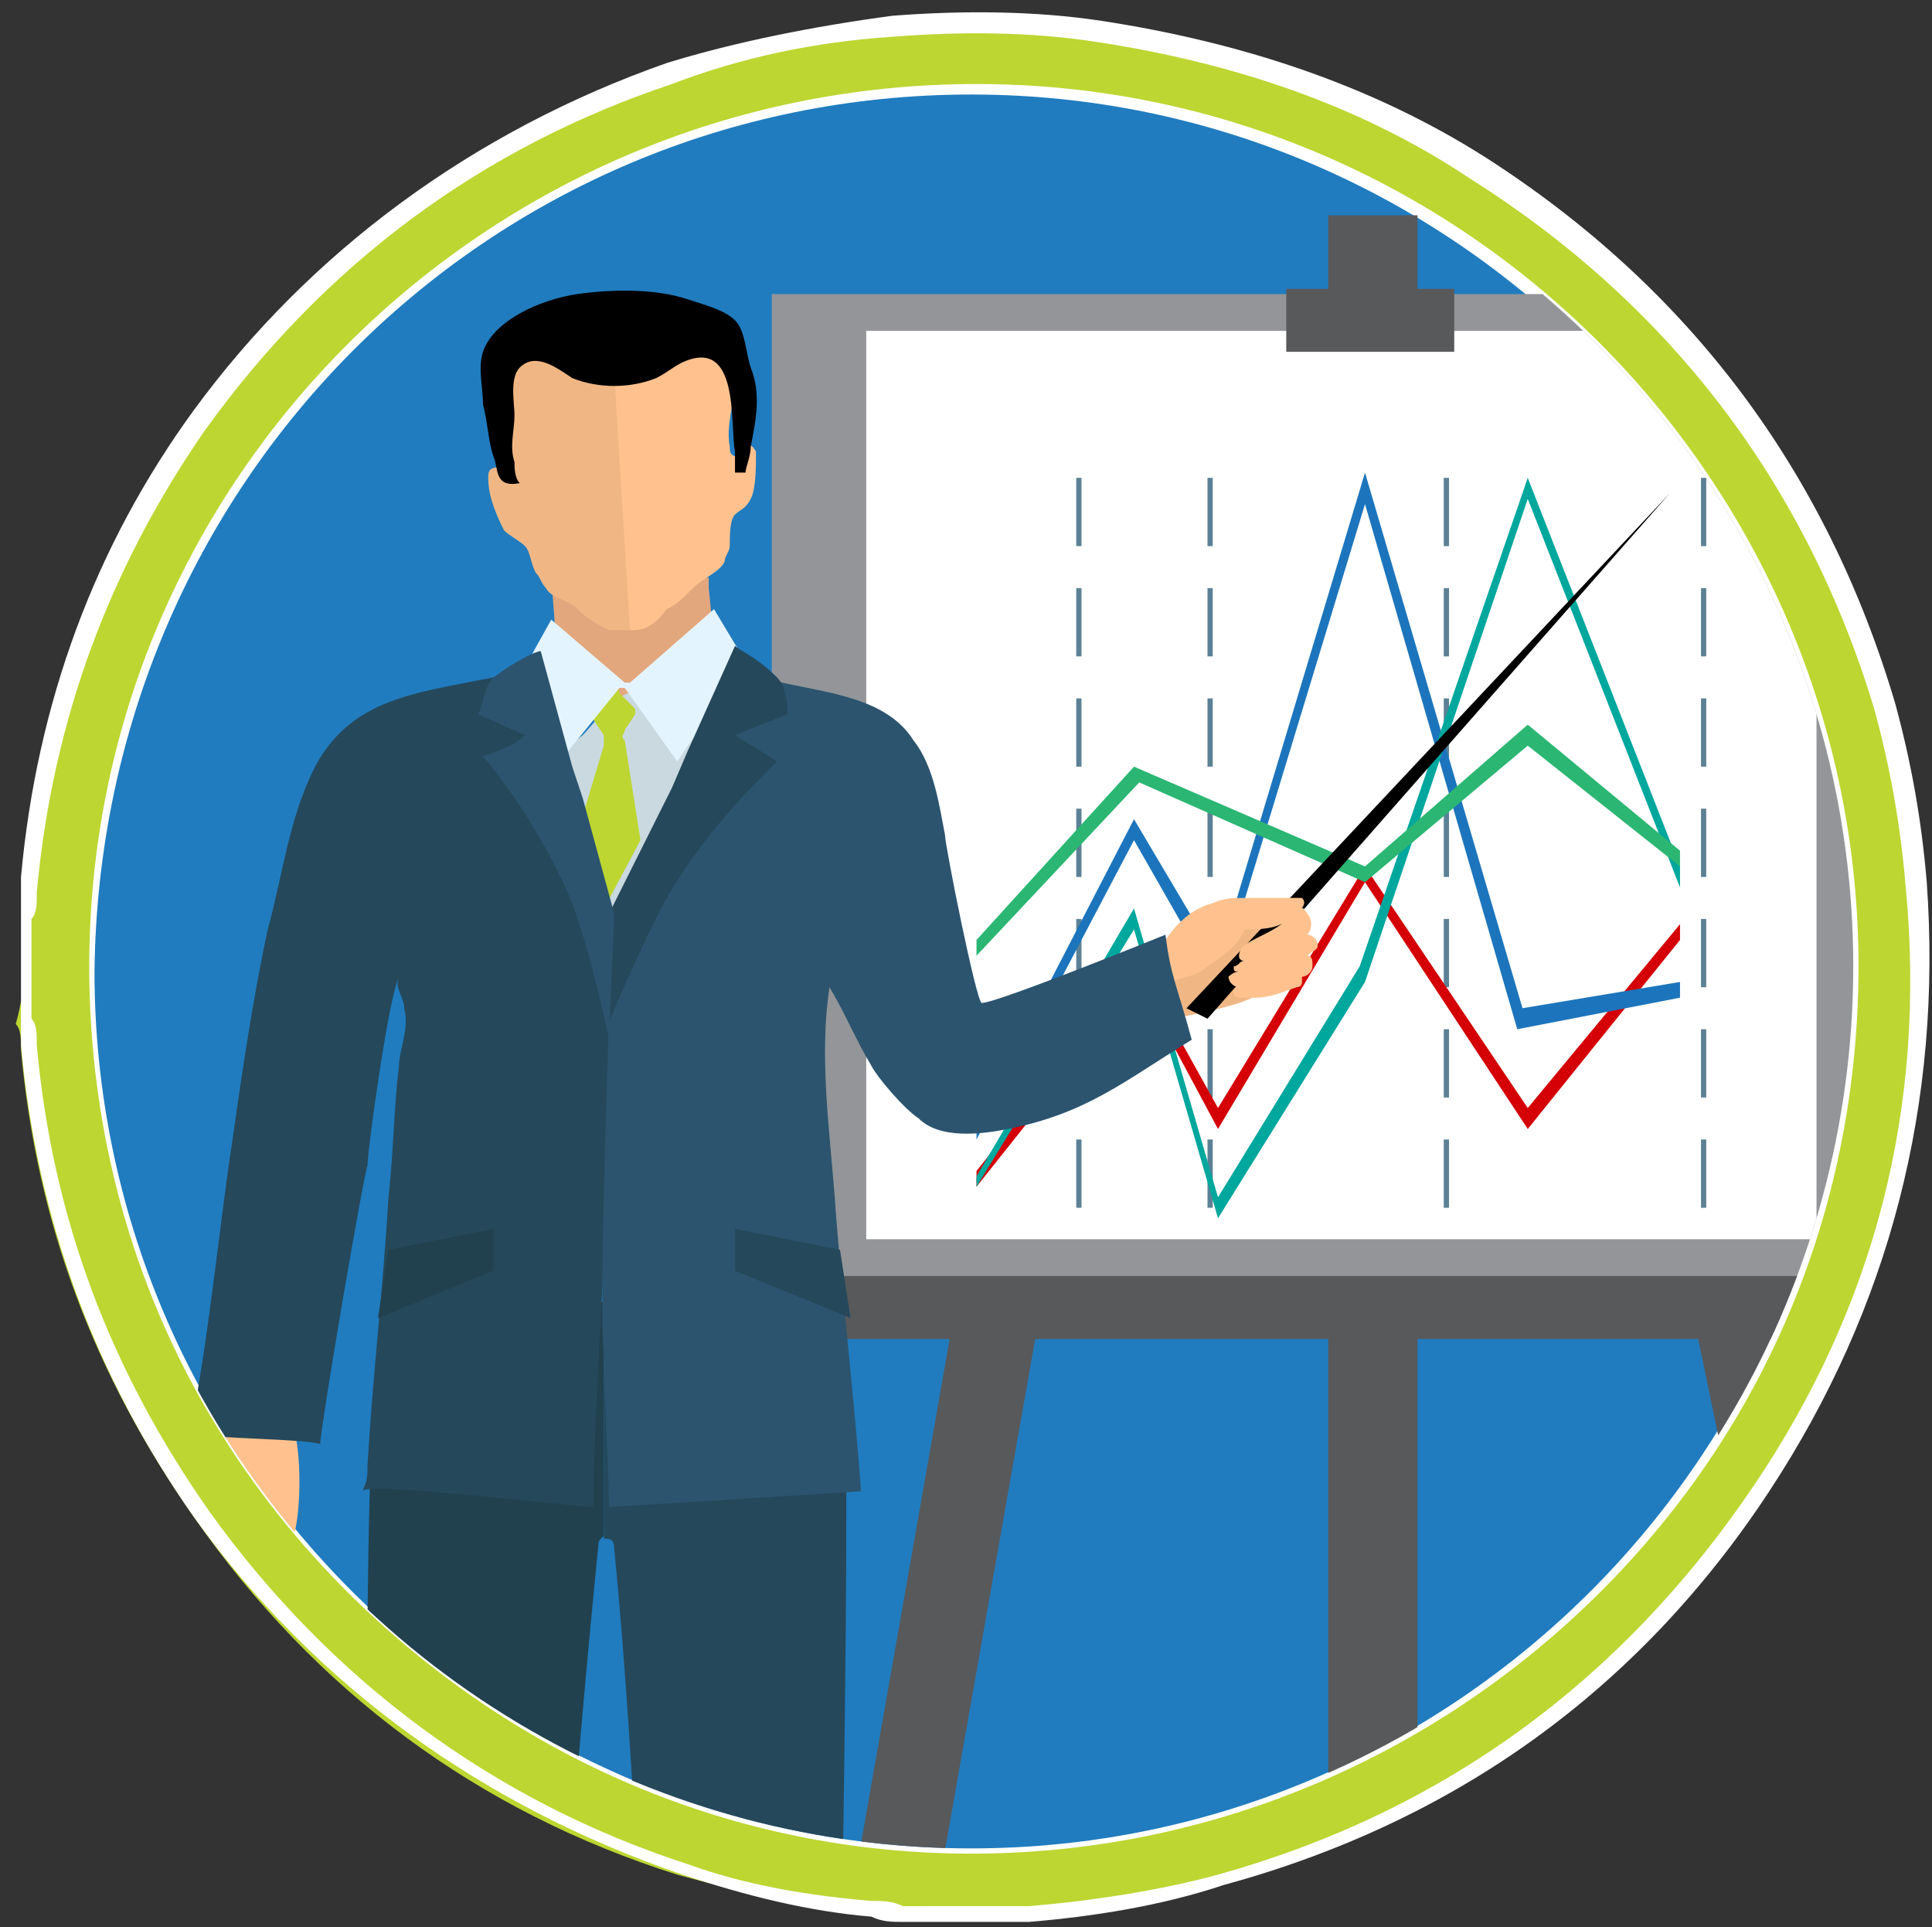 <?xml version="1.0" encoding="utf-8"?>
<!-- Generator: Adobe Illustrator 23.0.1, SVG Export Plug-In . SVG Version: 6.00 Build 0)  -->
<svg version="1.1" id="Layer_1" xmlns="http://www.w3.org/2000/svg" xmlns:xlink="http://www.w3.org/1999/xlink" x="0px" y="0px"
	 viewBox="0 0 36.8 36.7" style="enable-background:new 0 0 36.8 36.7;" xml:space="preserve">
<rect x="0" y="0" width="36.8" height="36.7" fill="#333333" stroke="none"/>
<style type="text/css">
	.st0{fill:#BDD631;}
	.st1{fill:#FFFFFF;}
	.st2{fill:#207CBF;}
	.st3{clip-path:url(#SVGID_2_);}
	.st4{fill:#58595B;}
	.st5{fill:#939598;}
	.st6{fill:#5C8195;}
	.st7{fill:#D40006;}
	.st8{fill:#1C75BC;}
	.st9{fill:#00A79D;}
	.st10{fill:#2BB673;}
	.st11{fill:#F0B784;}
	.st12{fill:#FFC28E;}
	.st13{fill:#2B2B2B;}
	.st14{fill:#21414F;}
	.st15{fill:#25485B;}
	.st16{fill:#E2A77D;}
	.st17{fill:#2C546F;}
	.st18{fill:#CAD9E0;}
	.st19{fill:#E4F4FF;}
</style>
<desc>Created with sketchtool.</desc>
<g>
	<g>
		<path class="st0" d="M0.5,17.5c0.1-0.2,0-0.4,0.1-0.5c0.3-3.2,1.4-6.2,3.2-8.8c2.3-3.2,5.3-5.4,9-6.7C14.2,1,15.6,0.7,17,0.6
			c1.3-0.1,2.6-0.1,3.9,0.1c2.6,0.3,5,1.2,7.2,2.6c3.9,2.5,6.4,5.9,7.7,10.3c0.3,1.1,0.5,2.2,0.6,3.4c0.3,4.2-0.6,8-3,11.5
			c-2.5,3.7-6,6.2-10.3,7.4c-1.2,0.3-2.4,0.5-3.7,0.6h-0.1c-0.6,0-1.3,0-1.9,0c0,0,0,0-0.1,0c-0.3,0-0.6,0-0.9-0.1
			c-1.2-0.1-2.4-0.4-3.5-0.7c-3.8-1.2-6.9-3.5-9.2-6.8c-1.9-2.7-3-5.6-3.3-8.9c0-0.2,0-0.4-0.1-0.5C0.5,18.8,0.5,18.1,0.5,17.5z
			 M18.5,1.8C9.3,1.8,1.9,9.2,1.9,18.4s7.5,16.7,16.7,16.7s16.7-7.5,16.7-16.7C35.2,9.2,27.7,1.8,18.5,1.8z"/>
		<path class="st1" d="M19.6,36.6h-2.2l0,0h-0.2c-0.2,0-0.4,0-0.6-0.1c-1.2-0.1-2.4-0.4-3.6-0.8c-3.8-1.3-7-3.6-9.3-6.8
			c-1.9-2.7-3-5.7-3.3-9c0-0.1,0-0.1,0-0.2s0-0.2,0-0.3v-0.1v-2.1c0-0.1,0-0.2,0-0.3c0-0.1,0-0.1,0-0.2c0.3-3.3,1.4-6.3,3.3-8.9
			c2.2-3,5.3-5.3,9-6.6C14,0.8,15.5,0.5,17,0.3c1.3-0.1,2.7-0.1,4,0.1c2.6,0.4,5.1,1.2,7.3,2.6c3.9,2.5,6.5,6,7.8,10.4
			c0.3,1.1,0.5,2.2,0.6,3.4c0.3,4.2-0.7,8.1-3,11.6c-2.5,3.8-6,6.3-10.4,7.5C22.1,36.3,20.8,36.5,19.6,36.6L19.6,36.6z M17.6,36.3
			h1.8c0,0,0.1,0,0.2,0c1.2-0.1,2.5-0.3,3.6-0.6c4.3-1.2,7.7-3.7,10.2-7.4c2.3-3.4,3.3-7.2,2.9-11.4c-0.1-1.2-0.3-2.3-0.6-3.4
			C34.4,9.2,31.8,5.8,28,3.4c-2.1-1.4-4.5-2.2-7.1-2.6c-1.3-0.2-2.6-0.2-3.9-0.1c-1.5,0.1-2.9,0.4-4.2,0.9C9.2,2.8,6.2,5,3.9,8.2
			C2.1,10.8,1,13.7,0.7,17v0.1c0,0.1,0,0.3-0.1,0.4v1.9c0.1,0.1,0.1,0.3,0.1,0.4v0.1C1,23.2,2.1,26.1,4,28.8
			c2.3,3.2,5.4,5.5,9.1,6.7c1.1,0.4,2.3,0.6,3.5,0.7c0.2,0,0.4,0,0.6,0.1h0.3H17.6z M18.5,35.3L18.5,35.3c-4.5,0-8.7-1.8-11.9-5
			s-4.9-7.4-4.9-11.9c0-9.3,7.6-16.8,16.9-16.8l0,0c9.3,0,16.8,7.6,16.8,16.8c0,4.5-1.7,8.7-4.9,11.9C27.3,33.5,23,35.3,18.5,35.3z
			 M18.5,2C9.4,2,2,9.4,2,18.4c0,4.4,1.7,8.5,4.8,11.6s7.3,4.9,11.7,4.9l0,0c4.4,0,8.6-1.7,11.7-4.9c3.1-3,4.8-7.2,4.8-11.5
			C35,9.4,27.6,2,18.5,2L18.5,2z"/>
	</g>
	<path class="st2" d="M18.5,1.8c9.2,0,16.6,7.5,16.7,16.7c0,9.2-7.5,16.7-16.7,16.7S1.8,27.7,1.8,18.5C1.9,9.2,9.3,1.8,18.5,1.8z"/>
</g>
<g>
	<defs>
		<circle id="SVGID_1_" cx="18.5" cy="18.4" r="16.8"/>
	</defs>
	<clipPath id="SVGID_2_">
		<use xlink:href="#SVGID_1_"  style="overflow:visible;"/>
	</clipPath>
	<g id="_x34__3_" class="st3">
		<g id="_x31_">
			<g>
				<rect x="25.3" y="4.1" class="st4" width="1.7" height="33.2"/>
				<g>
					<polygon class="st4" points="19.6,16.9 15.1,42.5 16.7,42.6 21.2,17.1 					"/>
					<polygon class="st4" points="30.6,17.1 35.9,42.6 37.5,42.4 32.2,16.9 					"/>
				</g>
				<rect x="14.7" y="5.6" class="st5" width="21.6" height="19.7"/>
				<rect x="16.5" y="6.3" class="st1" width="18.1" height="17.3"/>
				<rect x="14.2" y="24.3" class="st4" width="22.8" height="1.2"/>
				<rect x="24.5" y="5.5" class="st4" width="3.2" height="1.2"/>
			</g>
			<g>
				<g>
					<g>
						<g>
							<rect x="32.4" y="9.1" class="st6" width="0.1" height="1.3"/>
						</g>
						<g>
							<rect x="32.4" y="11.2" class="st6" width="0.1" height="1.3"/>
						</g>
						<g>
							<rect x="32.4" y="13.3" class="st6" width="0.1" height="1.3"/>
						</g>
						<g>
							<rect x="32.4" y="15.4" class="st6" width="0.1" height="1.3"/>
						</g>
						<g>
							<rect x="32.4" y="17.5" class="st6" width="0.1" height="1.3"/>
						</g>
						<g>
							<rect x="32.4" y="19.6" class="st6" width="0.1" height="1.3"/>
						</g>
						<g>
							<rect x="32.4" y="21.7" class="st6" width="0.1" height="1.3"/>
						</g>
					</g>
					<g>
						<g>
							<rect x="27.5" y="9.1" class="st6" width="0.1" height="1.3"/>
						</g>
						<g>
							<rect x="27.5" y="11.2" class="st6" width="0.1" height="1.3"/>
						</g>
						<g>
							<rect x="27.5" y="13.3" class="st6" width="0.1" height="1.3"/>
						</g>
						<g>
							<rect x="27.5" y="15.4" class="st6" width="0.1" height="1.3"/>
						</g>
						<g>
							<rect x="27.5" y="17.5" class="st6" width="0.1" height="1.3"/>
						</g>
						<g>
							<rect x="27.5" y="19.6" class="st6" width="0.1" height="1.3"/>
						</g>
						<g>
							<rect x="27.5" y="21.7" class="st6" width="0.1" height="1.3"/>
						</g>
					</g>
					<g>
						<g>
							<rect x="23" y="9.1" class="st6" width="0.1" height="1.3"/>
						</g>
						<g>
							<rect x="23" y="11.2" class="st6" width="0.1" height="1.3"/>
						</g>
						<g>
							<rect x="23" y="13.3" class="st6" width="0.1" height="1.3"/>
						</g>
						<g>
							<rect x="23" y="15.4" class="st6" width="0.1" height="1.3"/>
						</g>
						<g>
							<rect x="23" y="17.5" class="st6" width="0.1" height="1.3"/>
						</g>
						<g>
							<rect x="23" y="19.6" class="st6" width="0.1" height="1.3"/>
						</g>
						<g>
							<rect x="23" y="21.7" class="st6" width="0.1" height="1.3"/>
						</g>
					</g>
					<g>
						<g>
							<rect x="20.5" y="9.1" class="st6" width="0.1" height="1.3"/>
						</g>
						<g>
							<rect x="20.5" y="11.2" class="st6" width="0.1" height="1.3"/>
						</g>
						<g>
							<rect x="20.5" y="13.3" class="st6" width="0.1" height="1.3"/>
						</g>
						<g>
							<rect x="20.5" y="15.4" class="st6" width="0.1" height="1.3"/>
						</g>
						<g>
							<rect x="20.5" y="17.5" class="st6" width="0.1" height="1.3"/>
						</g>
						<g>
							<rect x="20.5" y="19.6" class="st6" width="0.1" height="1.3"/>
						</g>
						<g>
							<rect x="20.5" y="21.7" class="st6" width="0.1" height="1.3"/>
						</g>
					</g>
				</g>
				<g>
					<polygon class="st7" points="32,17.6 29.1,21.1 26,16.5 23.2,21.1 21.7,18.4 18.6,22.3 18.6,22.6 21.7,18.7 23.2,21.5 26,16.8 
						29.1,21.5 32,17.9 					"/>
				</g>
				<g>
					<polygon class="st8" points="32,18.7 29,19.2 26,9 23.2,18.3 21.6,15.6 18.6,21.4 18.6,21.7 21.6,16 23.2,18.8 26,9.6 
						28.9,19.6 32,19 					"/>
				</g>
				<g>
					<polygon class="st9" points="32,16.5 29.1,9.1 25.9,18.4 23.2,22.8 21.6,17.3 18.6,22.4 18.6,22.6 21.6,17.7 23.2,23.2 
						26,18.7 26,18.7 29.1,9.5 32,16.9 					"/>
				</g>
				<g>
					<polygon class="st10" points="32,16.2 29.1,13.8 26,16.5 21.6,14.6 18.6,17.9 18.6,18.2 21.7,14.9 26,16.8 29.1,14.2 32,16.5 
											"/>
				</g>
			</g>
		</g>
		<g id="_x31_6">
			<path class="st11" d="M24.6,17.8c-0.1-0.2-0.4-0.4-0.7-0.4c-0.1,0-0.3,0.1-0.4,0.1c-0.6,0.3-1.2,0.8-1.9,1.1
				c-0.1,0.1-0.3,0.1-0.3,0.3c0,0.1,0,0.1,0.1,0.2c0.1,0.2,0.1,0.2,0.2,0.4c0.9-0.1,1.7-0.3,2-0.4c0.3-0.1,0.7-0.3,0.8-0.5
				C24.7,18.3,24.7,18,24.6,17.8z"/>
			<path d="M31.8,9.4l-9.2,9.8l0.4,0.2L31.8,9.4C31.8,9.5,31.8,9.5,31.8,9.4z"/>
			<path class="st12" d="M24.8,17.1c-0.4,0-0.7,0-1.1,0c-0.2,0-0.4,0-0.6,0.1c-0.4,0.1-0.7,0.4-0.9,0.7c-0.3,0.3-0.6,0.6-1,0.7
				c-0.1,0-0.1,0.1-0.1,0.2c0,0.1,0.1,0.1,0.1,0.2c0,0,0,0.1,0,0.1c0,0,0.1,0,0.2,0c0.3-0.1,0.6-0.3,0.9-0.4
				c0.2-0.1,0.5-0.1,0.7-0.3c0,0,0,0,0,0c0,0,0,0,0,0l0,0c0.3-0.2,0.6-0.4,0.7-0.7c0.2,0,0.5,0,0.7-0.1c0.1,0,0.2-0.1,0.3-0.2
				C24.8,17.3,24.9,17.2,24.8,17.1z"/>
			<path class="st12" d="M23.7,18c0,0-0.1,0.1-0.1,0.2c0,0.1,0.1,0.1,0.1,0.1c-0.1,0-0.1,0.1-0.2,0.1c0,0.1,0,0.1,0.1,0.1
				c-0.1,0-0.2,0.1-0.2,0.1c0,0.1,0.1,0.2,0.2,0.2c-0.1,0-0.1,0.1-0.1,0.1c0,0.1,0.1,0.1,0.2,0.1c0.1,0,0.1,0,0.2,0
				c0.3,0,0.5-0.1,0.8-0.2c0,0,0.1,0,0.1-0.1c0,0,0-0.1,0-0.1c0.1,0,0.2-0.1,0.2-0.2c0-0.1,0-0.2-0.1-0.2c0.1-0.1,0.2-0.1,0.2-0.2
				c0-0.1-0.1-0.2-0.2-0.2c0.1-0.1,0.1-0.3,0-0.4c-0.1-0.2-0.2-0.1-0.3,0C24.4,17.7,24,17.8,23.7,18z"/>
			<path class="st12" d="M5.6,27.2c-0.1-0.3-0.2-0.5-0.3-0.5c-0.2,0-0.5,0-0.7,0C4.4,26.7,4,26.8,4,27c-0.1,0.5-0.4,0.9-0.5,1.4
				C3.4,29,3.7,29.5,3.9,30c0,0.1,0,0.1,0.1,0.2c0,0,0.1,0.1,0.2,0.1c0.1,0,0.1-0.1,0.1-0.2c0.2,0.2,0.6,0.7,0.6,0.2
				c0-0.3-0.2-0.6-0.3-0.9c-0.1-0.3,0.1-0.7,0.4-0.9c0.1,0.2,0.1,0.3,0.1,0.5c0,0.1,0,0.3,0,0.4c0,0.1,0.2,0.2,0.3,0.2
				C5.7,29.5,5.8,28,5.6,27.2z"/>
			<g>
				<g>
					<g>
						<path class="st13" d="M15.5,44.4l0.2,0.9l0.8,1.2c0.1,0.2,0.1,0.4-0.1,0.5l-0.3,0.3c-0.1,0.1-0.2,0.2-0.4,0.2h-1.3
							c-0.1,0-0.2,0-0.3-0.1l-0.8-0.5c-0.1-0.1-0.2-0.2-0.2-0.4c0-0.6,0.1-2,0-2.9C12.9,42.5,15.5,44.4,15.5,44.4z"/>
						<path class="st13" d="M7.7,44.4l-0.2,0.9l-0.8,1.2c-0.1,0.2-0.1,0.4,0.1,0.5l0.3,0.3c0.1,0.1,0.2,0.2,0.4,0.2h1.3
							c0.1,0,0.2,0,0.3-0.1l0.8-0.5c0.1-0.1,0.2-0.2,0.2-0.4c0-0.6-0.1-2,0-2.9C10.3,42.5,7.7,44.4,7.7,44.4z"/>
						<path class="st14" d="M7.9,24.4c-0.1,0-0.2,0-0.3,0c-0.1,0-0.2,0.1-0.2,0.1c-0.1,0.9-0.2,1.8-0.3,2.7C6.9,29.4,7,44.4,7,44.4
							s0,0.5,2.1,0.4c0.3,0,0.7,0,1.1-0.1c0.1,0,0.2-0.1,0.2-0.2c0-4.1,0.6-11.1,1-15.1c0-0.1,0.1-0.1,0.1-0.2v-4.4
							C10.3,24.7,9.1,24.6,7.9,24.4z"/>
						<path class="st15" d="M16.1,27.2c-0.1-0.9-0.2-1.9-0.3-2.7c0-0.1-0.1-0.2-0.2-0.1c-0.1,0-0.2,0-0.3,0
							c-1.2,0.2-2.4,0.3-3.7,0.5c0,0,0,0-0.1,0c0,0,0,0,0,0v4.4c0.1,0,0.2,0,0.2,0.2c0.4,4,0.7,11,0.8,15.1c0,0.1,0.1,0.2,0.2,0.2
							c0.4,0,0.7,0,1.1,0.1c2.1,0,2.1-0.4,2.1-0.4S16.2,29.4,16.1,27.2z"/>
						<g>
							<g>
								<polygon class="st16" points="13.5,11 13.5,11.2 13.6,12.2 12,13.5 11.4,13.1 10.6,12.3 10.5,11 								"/>
								<path class="st12" d="M11.7,7.1c0.2,0,0.4-0.2,0.5-0.3c0.2-0.2,0.4-0.3,0.7-0.4c0.2-0.1,0.4-0.1,0.6-0.1
									c0.3,0.1,0.5,0.3,0.5,0.6c0.1,0.5-0.2,1.1-0.1,1.6c0,0.1,0,0.2,0.2,0.2c0.1,0,0-0.1,0.1-0.2c0.1-0.1,0.2,0.1,0.2,0.1
									c0,0.3,0,0.7-0.1,0.9c-0.1,0.2-0.2,0.2-0.3,0.3c-0.1,0.1-0.1,0.4-0.1,0.6c0,0.1-0.1,0.2-0.1,0.3c-0.1,0.2-0.4,0.3-0.6,0.5
									c-0.2,0.2-0.3,0.3-0.5,0.4C12.4,12,12.2,12,12,12c0,0,0,0-0.1,0L11.7,7.1C11.7,7.1,11.7,7.1,11.7,7.1z"/>
								<path class="st11" d="M9.3,9.1c0-0.1,0-0.2,0.2-0.2c0.1,0,0,0.1,0.1,0.2C9.7,9.1,9.7,9,9.7,8.9c0-0.3-0.1-0.6-0.1-0.8
									c0-0.3,0-0.5,0.1-0.8C9.7,7,9.9,6.8,10.1,6.7c0.2-0.1,0.4-0.1,0.7-0.1c0.2,0.1,0.3,0.2,0.5,0.3c0.1,0.2,0.2,0.1,0.4,0.2
									L12,12c-0.2,0-0.3,0-0.4,0c-0.2-0.1-0.4-0.2-0.6-0.4c-0.2-0.2-0.5-0.2-0.6-0.4c-0.1-0.1-0.1-0.2-0.2-0.3
									c-0.1-0.2-0.1-0.4-0.2-0.5c-0.1-0.1-0.3-0.2-0.4-0.3C9.4,9.7,9.3,9.4,9.3,9.1z"/>
								<path d="M14.3,8.5c0,0.2-0.1,0.4-0.1,0.5L14,9c0,0,0-0.1,0-0.1c0-0.1,0-0.2,0-0.3c-0.1-0.5,0.1-2.2-1-1.7
									c-0.2,0.1-0.3,0.2-0.5,0.3c-0.5,0.2-1.1,0.2-1.6,0C10.6,7,10.2,6.7,9.9,7C9.7,7.2,9.8,7.7,9.8,7.9c0,0.3-0.1,0.6,0,0.9
									c0,0.1,0,0.3,0.1,0.4C9.4,9.3,9.5,8.9,9.4,8.7c-0.1-0.3-0.1-0.6-0.2-1c0-0.3-0.1-0.7,0-1c0.2-0.6,1.1-1,1.8-1.1
									c0.7-0.1,1.5-0.1,2.1,0.1c0.3,0.1,0.7,0.2,0.9,0.4c0.2,0.2,0.2,0.6,0.3,0.9C14.5,7.5,14.4,8,14.3,8.5z"/>
							</g>
							<g>
								<path class="st15" d="M11.6,17.2c0,0,0,0,0,0.1c0,0,0,0.1,0,0.1l0,0l-0.8-2.9l-0.5-2c0,0,0,0-0.1,0c-0.1,0-0.4,0.4-0.7,0.5
									c0,0,0-0.1,0-0.1c0,0-0.1,0-0.1,0c-1.5,0.3-2.7,0.4-3.4,1.7c-0.5,1-0.6,2-0.9,3.1c-0.3,1.4-0.5,2.8-0.7,4.2
									c-0.2,1.3-0.5,4.2-0.8,5.4c0.5,0.1,2.2,0.1,2.5,0.2c0-0.3,0.8-5,0.9-5.3C7,21.9,7.4,19,7.6,18.6c-0.1,0.2,0.1,0.4,0.1,0.6
									c0.1,0.4-0.1,0.8-0.1,1.1c-0.1,0.8-0.1,1.6-0.2,2.5c-0.1,1.7-0.3,3.4-0.4,5.1c0,0.2,0,0.3-0.1,0.5c0-0.2,4.1,0.3,4.4,0.3
									c0-1.7,0.3-5.8,0.3-7.4C11.6,21.3,11.7,17.2,11.6,17.2z"/>
								<path class="st17" d="M22.2,17.8c0,0-3.2,1.3-3.5,1.3c-0.1,0-0.7-3-0.7-3.2c-0.1-0.5-0.2-1.3-0.6-1.8
									c-0.5-0.8-1.6-0.9-2.5-1.1c-0.2-0.1-0.5-0.2-0.7-0.3c-0.4-0.1-0.7,0.5-0.8,0.8C13.2,14,13,14.5,12.8,15
									c-0.2,0.4-0.5,0.6-0.7,1c-0.2,0.7-0.5,1.3-0.6,2c-0.1,0.5,0.1,0.9,0.1,1.3c0,0.3-0.2,5.5-0.1,6.5c0,0.5,0.1,2.4,0.1,2.9
									l4.8-0.3c-0.1-1.5-0.4-4.1-0.5-5.6c-0.1-1.3-0.3-2.7-0.1-4c0.3,0.5,0.5,1,0.8,1.5c0.1,0.2,0.6,0.8,0.9,1
									c0.4,0.4,1.2,0.3,1.7,0.2c1.5-0.3,2.2-0.9,3.5-1.7C22.4,18.7,22.3,18.6,22.2,17.8z"/>
								<path class="st18" d="M10.9,15.8c0.2,0.3,0.3,0.7,0.5,1.1c0.1,0.2,0.1,0.5,0.4,0.5c0.3,0,0.6-0.4,0.7-0.6
									c0.2-0.3,0.4-0.6,0.6-0.9c0-0.3,0-0.6,0.1-0.9c0.1-0.2,0.3-0.3,0.3-0.6c0-0.2-0.1-0.3-0.3-0.4c-0.1,0-0.2-0.1-0.3-0.1
									c-0.1-0.1-0.2-0.2-0.3-0.3c-0.1-0.1-0.3-0.4-0.5-0.4c-0.3-0.1-0.8,0.6-1,0.8c-0.4,0.3-0.6,0.7-0.7,1.1
									C10.5,15.2,10.7,15.5,10.9,15.8z"/>
								<path class="st0" d="M10.9,16.2l0.6-2c0-0.1,0-0.1,0-0.2l-0.2-0.3c0,0,0,0,0-0.1c0.1-0.1,0.2-0.1,0.2-0.2
									c0.1,0,0.1-0.1,0.1-0.2c0,0,0.1-0.1,0.1-0.1c0.1,0,0.1,0.1,0.1,0.1c0,0,0.1,0.1,0.1,0.1c0.1,0.1,0.1,0.1,0.2,0.2
									c0,0,0,0,0,0.1l-0.2,0.3c0,0.1-0.1,0.1,0,0.2l0.3,1.9c0,0,0,0,0,0l-0.8,1.5c0,0,0,0-0.1,0c0,0-0.1,0-0.1,0L10.9,16.2
									C10.9,16.2,10.9,16.2,10.9,16.2z"/>
								<path class="st19" d="M10.5,11.8l1.4,1.2c0,0,0.1,0,0.1,0l1.6-1.4l0.6,1l-1.3,1.9l-1-1.4c0,0-0.1,0-0.1,0l-1.3,1.6l-0.5-2
									L10.5,11.8z"/>
								<path class="st15" d="M15,13.6c0-0.1,0-0.5-0.2-0.7c-0.4-0.4-0.7-0.5-0.8-0.6l-0.9,2L12.8,15l-1.3,2.6l0,2.1
									c0,0,0.7-1.7,1.2-2.6c0.7-1.2,1.5-2,2.1-2.6c-0.3-0.2-0.5-0.3-0.8-0.5L15,13.6z"/>
								<path class="st17" d="M9.1,13.6c0.1-0.1,0.1-0.5,0.3-0.7c0.4-0.3,0.8-0.5,0.9-0.5l0.6,2.2l0.2,0.6l0.6,2.2l-0.1,2.4
									c0,0-0.3-1.5-0.7-2.6c-0.5-1.2-1.2-2.2-1.7-2.8c0.3-0.1,0.6-0.2,0.8-0.4L9.1,13.6z"/>
							</g>
						</g>
					</g>
				</g>
				<polygon class="st14" points="7.4,23.8 9.4,23.4 9.4,24.2 7.2,25.1 				"/>
				<polygon class="st15" points="16,23.8 14,23.4 14,24.2 16.2,25.1 				"/>
			</g>
		</g>
	</g>
</g>
</svg>
